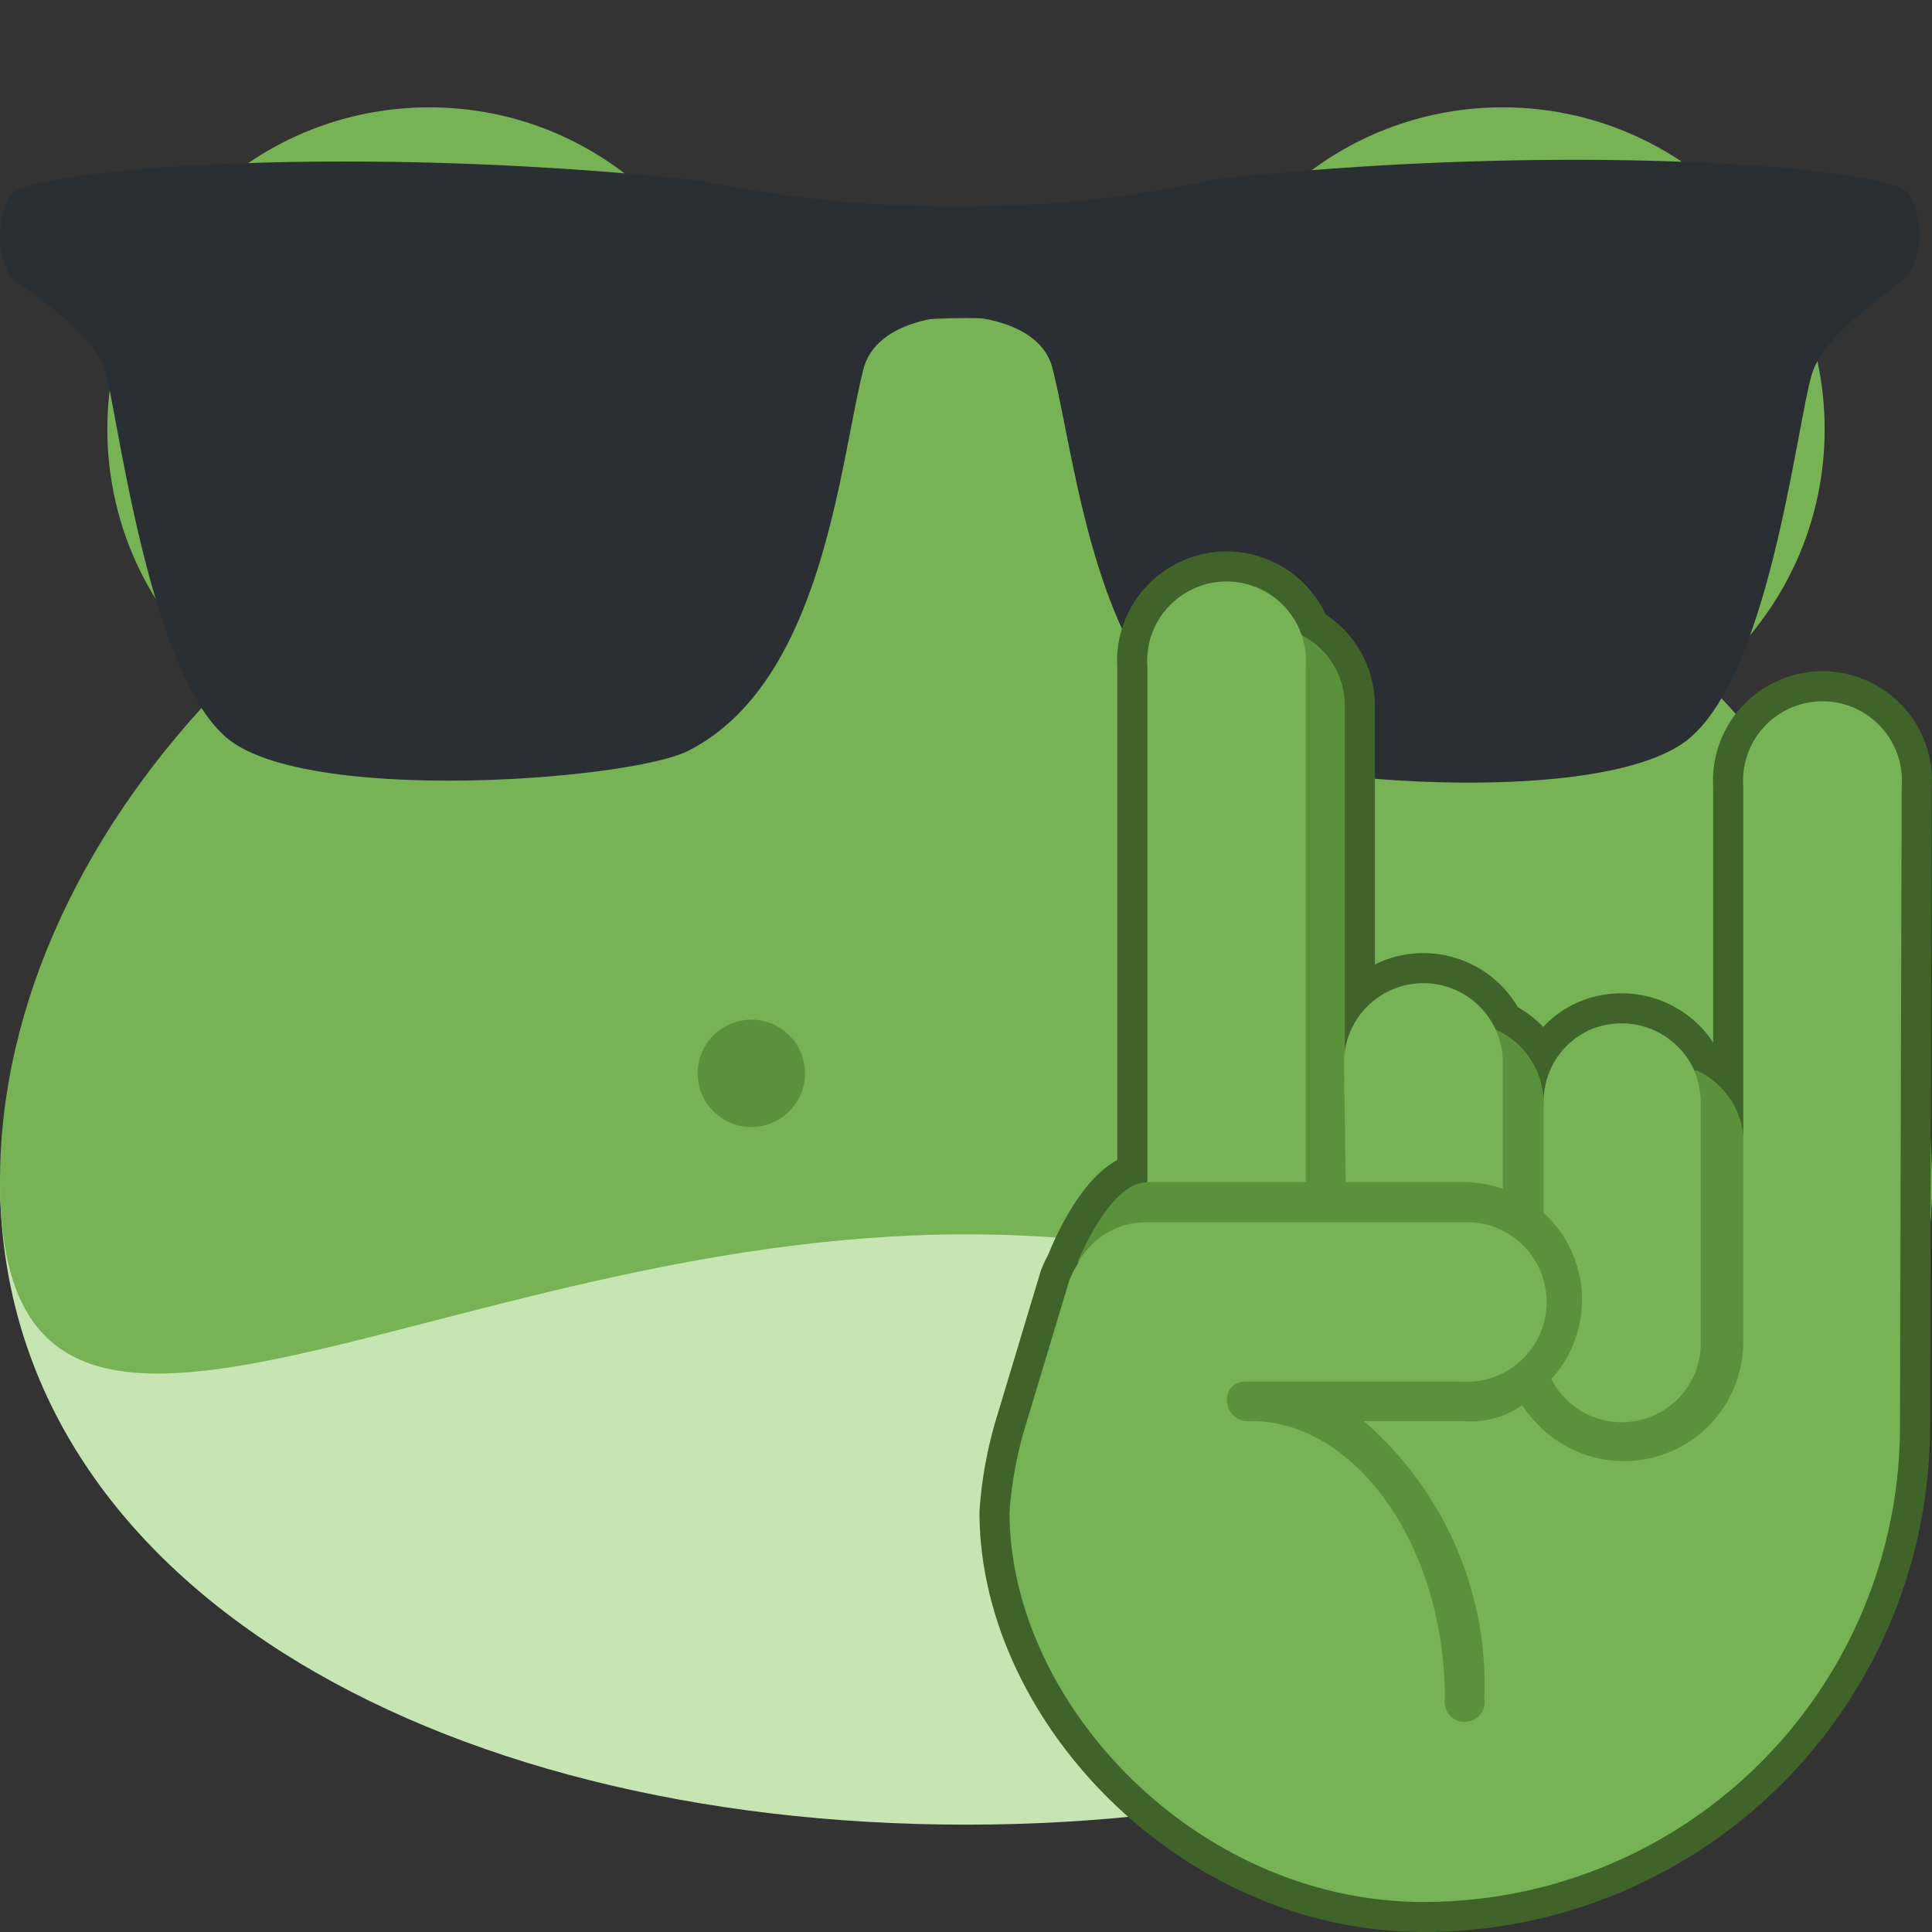 <?xml version="1.0" encoding="UTF-8" standalone="no"?>
<svg
   viewBox="0 0 45 45"
   version="1.1"
   id="svg51"
   sodipodi:docname="metalFrog.svg"
   width="45"
   height="45"
   inkscape:version="1.1.1 (3bf5ae0d25, 2021-09-20, custom)"
   xmlns:inkscape="http://www.inkscape.org/namespaces/inkscape"
   xmlns:sodipodi="http://sodipodi.sourceforge.net/DTD/sodipodi-0.dtd"
   xmlns="http://www.w3.org/2000/svg"
   xmlns:svg="http://www.w3.org/2000/svg">
  <rect x="0" y="0" width="45" height="45" fill="#333333" stroke="none"/>
  <sodipodi:namedview
     id="namedview53"
     pagecolor="#505050"
     bordercolor="#ffffff"
     borderopacity="1"
     inkscape:pageshadow="0"
     inkscape:pageopacity="0"
     inkscape:pagecheckerboard="1"
     showgrid="false"
     inkscape:zoom="14.933211"
     inkscape:cx="23.27028"
     inkscape:cy="28.024784"
     inkscape:window-width="1920"
     inkscape:window-height="1026"
     inkscape:window-x="0"
     inkscape:window-y="54"
     inkscape:window-maximized="1"
     inkscape:current-layer="Ebene_1-2" />
  <defs
     id="defs7">
    <style
       id="style2">.cls-1,.cls-9{fill:none;}.cls-2{clip-path:url(#clip-path);}.cls-3{fill:#c6e5b3;}.cls-4{fill:#77b255;}.cls-5{fill:#fff;}.cls-6,.cls-8{fill:#292f33;}.cls-7{fill:#5c913b;}.cls-8{fill-rule:evenodd;}.cls-9{stroke:#3f6328;stroke-miterlimit:10;stroke-width:1.4px;}</style>
    <clipPath
       id="clip-path"
       transform="translate(0 -2.51)">
      <rect
         class="cls-1"
         width="45"
         height="45"
         id="rect4"
         x="0"
         y="0" />
    </clipPath>
  </defs>
  <g
     id="Ebene_2"
     data-name="Ebene 2">
    <g
       id="Ebene_1-2"
       data-name="Ebene 1">
      <g
         id="g987">
        <path
           id="path22"
           style="fill:#c6e5b3;fill-opacity:1;fill-rule:nonzero;stroke:none;stroke-width:1.25"
           d="m 45,27.5 c 0,9.32 -10.074,15 -22.5,15 -12.426,0 -22.5,-5.68 -22.5,-15 h 45"
           sodipodi:nodetypes="cscc" />
        <path
           id="path26"
           style="fill:#77b255;fill-opacity:1;fill-rule:nonzero;stroke:none;stroke-width:1.25"
           d="M 39.694,15.845 C 41.404,14.47 42.5,12.364 42.5,10 42.5,5.859 39.142,2.5 35,2.5 31.424,2.5 28.438,5.006 27.688,8.356 26.076,7.753 24.332,7.409 22.5,7.409 c -1.831,0 -3.576,0.344 -5.186,0.948 C 16.562,5.006 13.576,2.5 10,2.5 5.859,2.5 2.5,5.859 2.5,10 c 0,2.364 1.097,4.47 2.806,5.845 C 2,19.195 0,23.356 0,27.5 c 0,9.32 10.074,1.25 22.5,1.25 12.428,0 22.5,8.07 22.5,-1.25 0,-4.144 -1.999,-8.305 -5.306,-11.655" />
        <path
           id="path30"
           style="fill:#ffffff;fill-opacity:1;fill-rule:nonzero;stroke:none;stroke-width:1.25"
           d="m 13.75,9.375 c 0,2.416 -1.959,4.375 -4.375,4.375 -2.416,0 -4.375,-1.959 -4.375,-4.375 0,-2.416 1.959,-4.375 4.375,-4.375 2.416,0 4.375,1.959 4.375,4.375" />
        <path
           id="path34"
           style="fill:#292f33;fill-opacity:1;fill-rule:nonzero;stroke:none;stroke-width:1.25"
           d="m 11.25,9.375 c 0,1.036 -0.839,1.875 -1.875,1.875 -1.036,0 -1.875,-0.839 -1.875,-1.875 0,-1.036 0.839,-1.875 1.875,-1.875 1.036,0 1.875,0.839 1.875,1.875" />
        <path
           id="path38"
           style="fill:#ffffff;fill-opacity:1;fill-rule:nonzero;stroke:none;stroke-width:1.25"
           d="m 40,9.375 c 0,2.416 -1.958,4.375 -4.375,4.375 -2.417,0 -4.375,-1.959 -4.375,-4.375 0,-2.416 1.958,-4.375 4.375,-4.375 2.417,0 4.375,1.959 4.375,4.375" />
        <path
           id="path42"
           style="fill:#292f33;fill-opacity:1;fill-rule:nonzero;stroke:none;stroke-width:1.25"
           d="m 37.5,9.375 c 0,1.036 -0.84,1.875 -1.875,1.875 -1.035,0 -1.875,-0.839 -1.875,-1.875 0,-1.036 0.84,-1.875 1.875,-1.875 1.035,0 1.875,0.839 1.875,1.875" />
        <path
           id="path46"
           style="fill:#5c913b;fill-opacity:1;fill-rule:nonzero;stroke:none;stroke-width:1.25"
           d="m 18.75,25 c 0,0.691 -0.56,1.25 -1.25,1.25 -0.69,0 -1.25,-0.559 -1.25,-1.25 0,-0.691 0.56,-1.25 1.25,-1.25 0.69,0 1.25,0.559 1.25,1.25" />
        <path
           id="path50"
           style="fill:#5c913b;fill-opacity:1;fill-rule:nonzero;stroke:none;stroke-width:1.25"
           d="m 28.75,25 c 0,0.691 -0.559,1.25 -1.25,1.25 -0.691,0 -1.25,-0.559 -1.25,-1.25 0,-0.691 0.559,-1.25 1.25,-1.25 0.691,0 1.25,0.559 1.25,1.25" />
      </g>
      <g
         id="g14-2"
         transform="translate(-0.295,2.5)">
        <g
           id="g20-2">
          <path
             id="path22-7"
             class="cls-8"
             d="m 0.52,6.43 c 0.32,0.31 1.93,1.26 2.22,2.2 0.29,0.94 1,7 2.83,8.56 1.83,1.56 9.32,1 10.73,0.32 3.15,-1.57 3.54,-6.65 4.1,-8.88 0.31,-1.26 2.21,-1.26 2.21,-1.26 0,0 1.93,0 2.21,1.26 0.56,2.23 1,7.32 4.09,8.89 1.42,0.7 8.79,1.31 10.73,-0.31 1.94,-1.62 2.53,-7.63 2.89,-8.58 0.36,-0.95 1.93,-1.92 2.21,-2.2 a 1.91,1.91 0 0 0 0,-1.93 C 44.11,3.87 36.66,3.31 28.64,4.18 a 27.49,27.49 0 0 1 -6,0.64 28.74,28.74 0 0 1 -6,-0.6 C 8.64,3.35 1.18,3.91 0.54,4.54 a 2,2 0 0 0 0,1.92"
             transform="translate(0,-2.51)" />
        </g>
      </g>
      <g
         id="g997"
         transform="matrix(1,0,0,1,-0.046,2.76)"
         style="stroke-width:1">
        <path
           class="cls-9"
           d="m 34.12,40.81 7.54,-7 -1,-7.43 a 1.87,1.87 0 0 0 -1.1,-1.7 L 36,25.42 a 1.87,1.87 0 0 0 -1.1,-1.68 l -3.43,0.74 h -0.1 v -8.3 a 1.84,1.84 0 0 0 -1.1,-1.68 l -3.34,12.64 -0.18,0.15 c -0.86,0 -1.6,1.85 -1.6,1.85 v 0 z"
           transform="translate(0,-2.51)"
           id="path33" />
        <path
           class="cls-9"
           d="m 36,28 a 2.74,2.74 0 0 1 0.18,3.87 v 0 A 1.84,1.84 0 0 0 39.66,31 V 25.42 A 2,2 0 0 0 39.5,24.66 1.86,1.86 0 0 0 37.05,23.75 1.83,1.83 0 0 0 36,25.42 Z"
           transform="translate(0,-2.51)"
           id="path35" />
        <path
           class="cls-9"
           d="m 44.34,18.07 a 1.85,1.85 0 1 0 -3.69,0 v 0 V 31 A 2.78,2.78 0 0 1 36,33.06 3.07,3.07 0 0 1 35.5,32.48 v 0 a 2.07,2.07 0 0 1 -1.37,0.37 h -2.32 a 8.13,8.13 0 0 1 2.81,6.47 0.46,0.46 0 0 1 -0.39,0.53 0.46,0.46 0 0 1 -0.53,-0.39 0.33,0.33 0 0 1 0,-0.14 c 0,-3.57 -2.08,-6.47 -4.51,-6.47 -0.67,0.07 -0.79,-0.92 -0.12,-0.92 h 5 a 1.86,1.86 0 0 0 0.28,-3.71 h -7.62 a 1.78,1.78 0 0 0 -1.6,1 2,2 0 0 0 -0.18,0.36 l -1,3.32 a 9.12,9.12 0 0 0 -0.39,2.07 c 0,4.45 4.35,9.08 9.64,9.08 A 11.08,11.08 0 0 0 44.3,32.99 v 0 z"
           transform="translate(0,-2.51)"
           id="path37" />
        <path
           class="cls-9"
           d="m 31.39,27.28 h 2.73 a 2.93,2.93 0 0 1 0.93,0.16 V 24.5 a 1.85,1.85 0 0 0 -3.7,0 z m -0.93,0 v -12 a 1.85,1.85 0 1 0 -3.69,0 v 12 z"
           transform="translate(0,-2.51)"
           id="path39" />
        <path
           class="cls-7"
           d="m 34.12,40.81 7.54,-7 -1,-7.43 a 1.87,1.87 0 0 0 -1.1,-1.7 L 36,25.42 a 1.87,1.87 0 0 0 -1.1,-1.68 l -3.43,0.74 h -0.1 v -8.3 a 1.84,1.84 0 0 0 -1.1,-1.68 l -3.34,12.64 -0.18,0.15 c -0.86,0 -1.6,1.85 -1.6,1.85 v 0 z"
           transform="translate(0,-2.51)"
           id="path41"
           style="stroke-width:1" />
        <path
           class="cls-4"
           d="m 36,28 a 2.74,2.74 0 0 1 0.18,3.87 v 0 A 1.84,1.84 0 0 0 39.66,31 V 25.42 A 2,2 0 0 0 39.5,24.66 1.86,1.86 0 0 0 37.05,23.75 1.83,1.83 0 0 0 36,25.42 Z"
           transform="translate(0,-2.51)"
           id="path43"
           style="stroke-width:1" />
        <path
           class="cls-4"
           d="m 44.34,18.07 a 1.85,1.85 0 1 0 -3.69,0 v 0 V 31 A 2.78,2.78 0 0 1 36,33.06 3.07,3.07 0 0 1 35.5,32.48 v 0 a 2.07,2.07 0 0 1 -1.37,0.37 h -2.32 a 8.13,8.13 0 0 1 2.81,6.47 0.46,0.46 0 0 1 -0.39,0.53 0.46,0.46 0 0 1 -0.53,-0.39 0.33,0.33 0 0 1 0,-0.14 c 0,-3.57 -2.08,-6.47 -4.51,-6.47 -0.67,0.07 -0.79,-0.92 -0.12,-0.92 h 5 a 1.86,1.86 0 0 0 0.28,-3.71 h -7.62 a 1.78,1.78 0 0 0 -1.6,1 2,2 0 0 0 -0.18,0.36 l -1,3.32 a 9.12,9.12 0 0 0 -0.39,2.07 c 0,4.45 4.35,9.08 9.64,9.08 A 11.08,11.08 0 0 0 44.3,32.99 v 0 z"
           transform="translate(0,-2.51)"
           id="path45"
           style="stroke-width:1" />
        <path
           class="cls-4"
           d="m 31.39,27.28 h 2.73 a 2.93,2.93 0 0 1 0.93,0.16 V 24.5 a 1.85,1.85 0 0 0 -3.7,0 z m -0.93,0 v -12 a 1.85,1.85 0 1 0 -3.69,0 v 12 z"
           transform="translate(0,-2.51)"
           id="path47"
           style="stroke-width:1" />
      </g>
    </g>
  </g>
</svg>
